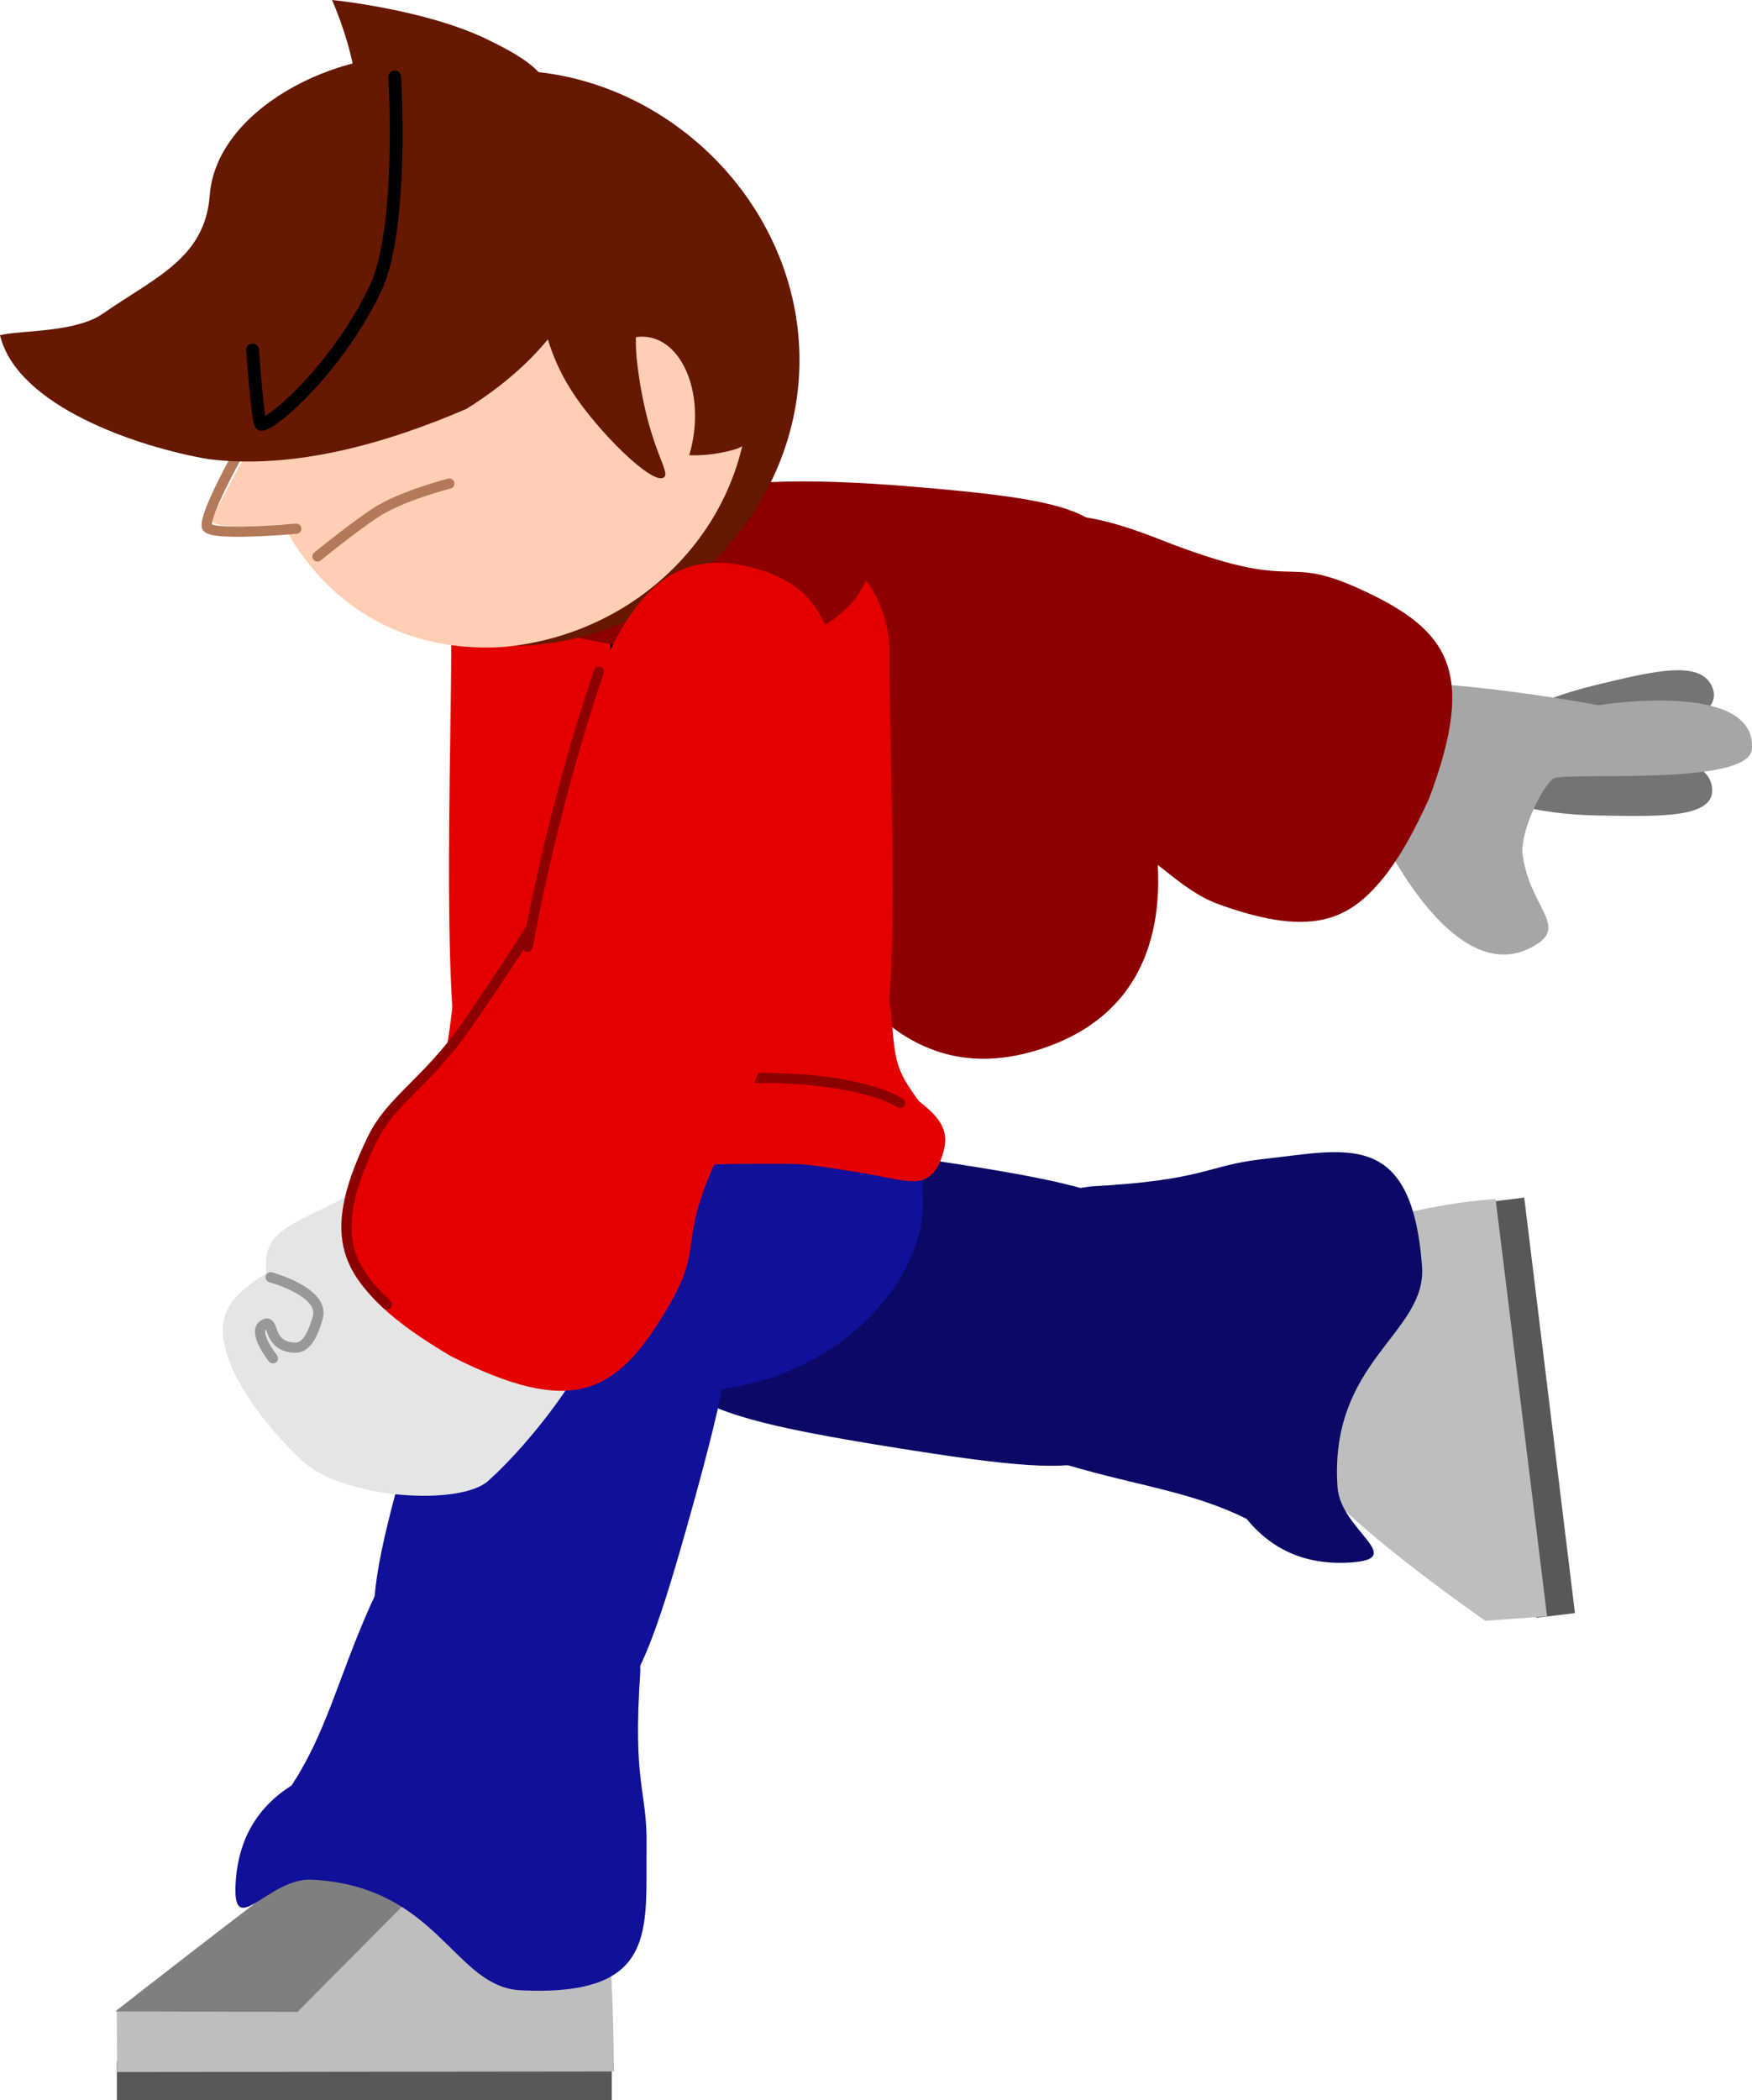<svg version="1.1" xmlns="http://www.w3.org/2000/svg" xmlns:xlink="http://www.w3.org/1999/xlink" width="343.586" height="411.77" viewBox="0,0,343.586,411.77"><g transform="translate(-119.827,-0.331)"><g data-paper-data="{&quot;isPaintingLayer&quot;:true}" fill-rule="nonzero" stroke-linejoin="miter" stroke-miterlimit="10" stroke-dasharray="" stroke-dashoffset="0" style="mix-blend-mode: normal"><g data-paper-data="{&quot;index&quot;:null}"><g data-paper-data="{&quot;index&quot;:null}" stroke="none" stroke-width="0" stroke-linecap="butt"><path d="M411.087,153.949c0.057,-3.252 10.063,-5.714 22.349,-5.498c12.286,0.216 21.436,0.432 22.142,6.279c0.731,6.056 -10.063,5.714 -22.349,5.498c-12.286,-0.216 -22.199,-3.027 -22.142,-6.279z" fill="#747474"/><path d="M412.414,145.65c-0.767,-3.161 8.291,-8.073 20.232,-10.972c11.941,-2.899 20.848,-5.004 23.01,0.475c2.239,5.674 -8.291,8.073 -20.232,10.972c-11.941,2.899 -22.243,2.686 -23.01,-0.475z" fill="#747474"/><g data-paper-data="{&quot;origRot&quot;:0,&quot;index&quot;:null}" fill="#a6a6a6"><path d="M380.691,138.983c-2.197,-10.584 52.651,-0.383 52.651,-0.383c0,0 31.042,-5.029 30.048,8.596c-0.545,7.477 -36.963,4.346 -38.962,5.812c-2.262,1.658 -6.579,10.615 -5.995,14.939c1.36,10.076 8.648,13.763 2.825,17.499c-19.237,12.341 -38.155,-34.845 -40.566,-46.462z" data-paper-data="{&quot;origPos&quot;:null}"/></g></g><g><g><g data-paper-data="{&quot;origPos&quot;:null}" fill="none" stroke="none" stroke-width="1" stroke-linecap="butt" font-family="sans-serif" font-weight="normal" font-size="12" text-anchor="start"/><g data-paper-data="{&quot;origPos&quot;:null,&quot;origRot&quot;:0}"><path d="M360.659,177.216c-11.381,-3.981 -8.715,-9.204 -33.761,-20.5c-18.367,-8.284 -27.859,-16.685 -20.016,-37.799c8.849,-20.692 21.279,-20.352 40.375,-12.83c28.349,11.168 23.232,2.303 39.8,9.981c16.93,7.846 22.368,15.928 13.067,40.73c-11.142,24.772 -20.306,27.119 -39.466,20.417z" data-paper-data="{&quot;index&quot;:null,&quot;origPos&quot;:null}" fill="#8d0000" stroke="none" stroke-width="0" stroke-linecap="butt"/><path d="M391.395,170.408c-6.658,8.901 -13.309,13.106 -32.123,6.323c-7.787,-2.807 -12.303,-9.544 -23.844,-15.795c-12.562,-6.804 -22.849,-11.83 -27.646,-13.739" data-paper-data="{&quot;origPos&quot;:null}" fill="none" stroke="#8d0000" stroke-width="2" stroke-linecap="round"/></g></g><g data-paper-data="{&quot;origRot&quot;:0}"><path d="M298.899,95.76c40.854,3.399 41.717,6.27 39.393,29.823c-2.427,24.598 -4.72,26.191 -45.195,21.944c-43.646,-4.58 -55.303,-14.691 -53.245,-31.657c2.17,-17.89 15.01,-23.773 59.046,-20.11z" data-paper-data="{&quot;origPos&quot;:null,&quot;index&quot;:null}" fill="#8d0000" stroke="none" stroke-width="0" stroke-linecap="butt"/><path d="M318.683,150.656c0,0 -26.317,-1.543 -55.18,-7.948" data-paper-data="{&quot;origPos&quot;:null}" fill="none" stroke="#8d0000" stroke-width="2" stroke-linecap="round"/></g></g></g><g data-paper-data="{&quot;index&quot;:null}" stroke="none" stroke-width="0" stroke-linecap="butt"><g data-paper-data="{&quot;index&quot;:null}"><path d="M428.691,316.614l-7.555,0.922l-9.946,-81.465l7.555,-0.922z" data-paper-data="{&quot;origPos&quot;:null}" fill="#585858"/><path d="M411.113,318.121c0,0 -29.623,-20.539 -33.936,-29.096c-5.064,-10.047 -5.6,-12.204 -6.884,-21.568c-1.167,-8.513 -0.328,-17.869 5.898,-21.976c16.928,-9.206 36.939,-10.037 36.939,-10.037l10.095,81.8z" data-paper-data="{&quot;origPos&quot;:null}" fill="#bebebe"/></g><path d="M333.731,232.953c22.684,-1.215 22.696,-4.139 33.838,-5.364c16.322,-1.794 29.135,-5.943 31.133,21.042c0.976,13.184 -18.267,18.437 -16.573,43.28c0.579,8.49 13.899,14.039 2.561,14.784c-6.405,0.421 -14.122,-0.898 -20.409,-8.567c-10.74,-5.317 -21.105,-6.415 -34.978,-10.487c-13.174,-3.867 -16.692,-5.824 -16.997,-30.041c-0.315,-24.985 10.524,-22.805 21.424,-24.647z" data-paper-data="{&quot;index&quot;:null}" fill="#0a0a66"/><path d="M344.708,262.914c-3.895,24.868 -2.445,28.619 -45.878,21.816c-50.606,-7.926 -51.526,-11.026 -47.544,-36.448c4,-25.536 7.096,-27.378 57.026,-19.591c42.84,6.681 40.126,10.411 36.396,34.223z" data-paper-data="{&quot;index&quot;:null,&quot;origRot&quot;:0}" fill="#0a0a66"/></g><path d="M339.419,141.176c9.81,22.071 14.656,54.78 -15.128,64.726c-29.784,9.946 -43.954,-18.877 -53.764,-40.947c-9.81,-22.071 -9.453,-43.618 8.058,-52.997c17.511,-9.379 51.024,7.148 60.834,29.219z" data-paper-data="{&quot;origRot&quot;:0,&quot;index&quot;:null}" fill="#8d0000" stroke="none" stroke-width="0" stroke-linecap="butt"/><g><path d="M254.017,273.249c-40.85,-0.026 -49.564,-19.736 -49.564,-38.175c0,-18.439 2.907,-15.472 50.694,-17.103c42.316,-1.501 45.663,1.735 45.689,18.646c0.026,14.754 -17.245,36.283 -46.82,36.632z" data-paper-data="{&quot;origPos&quot;:null}" fill="#101099" stroke="none" stroke-width="0" stroke-linecap="butt"/><g data-paper-data="{&quot;origPos&quot;:null}"><g data-paper-data="{&quot;origPos&quot;:null}"><g data-paper-data="{&quot;origPos&quot;:null}" fill="#e50000" stroke="none" stroke-width="0" stroke-linecap="butt"><path d="M303.872,228.839c-2.834,4.674 -5.656,3.126 -15.354,1.394c-13.069,-1.97 -9.4,-1.699 -22.489,-1.699c-14.333,0 -31.189,1.739 -44.872,6.206c-8.9,2.906 -15.569,0.692 -19.222,-2.79c-4.476,-5.018 -4.801,-9.357 1.266,-14.499c4.259,-7.112 4.638,-14.328 5.721,-22.754c0.899,-6.993 32.733,-12.602 47.969,-13.115c15.236,-0.513 35.805,1.561 37.709,17.343c0.73,10.018 1.04,11.2 5.392,17.277c5.079,3.936 6.559,6.686 3.88,12.635z" data-paper-data="{&quot;origPos&quot;:null}"/><path d="M294.273,128.574c0,26.833 2.627,70.799 -2.88,82.15c-4.615,9.513 -24.316,9.252 -40.392,9.252c-21.395,0 -35.164,-1.354 -39.817,-7.607c-4.964,-6.672 -2.863,-63.548 -2.863,-85.281c0,-18.834 20.02,-27.534 43.574,-27.534c23.554,0 42.378,10.186 42.378,29.021z" data-paper-data="{&quot;origPos&quot;:null}"/></g><path d="M240.512,126.304v84.228" fill="none" stroke="#000000" stroke-width="2" stroke-linecap="round"/><path d="M216.811,218.623c0,0 28.337,-7.105 52.587,-6.945c20.217,0.133 26.962,4.931 26.962,4.931" data-paper-data="{&quot;origPos&quot;:null}" fill="none" stroke="#8d0000" stroke-width="2" stroke-linecap="round"/></g><path d="M290.02,112.408c-0.612,6.232 -11.349,15.56 -27.263,15.898c-20.721,0.44 -53.428,-4.912 -52.653,-20.431c0.278,-5.567 4.985,-10.013 43.673,-9.674c30.347,0.265 36.244,3.558 36.244,14.207z" data-paper-data="{&quot;origPos&quot;:null}" fill="#8d0000" stroke="none" stroke-width="0" stroke-linecap="butt"/></g></g><path d="M215.622,14.292c30.631,-2.248 58.61,22.201 60.85,52.72c2.239,30.519 -21.961,57.575 -52.592,59.823c-30.631,2.248 -56.181,-22.379 -58.421,-52.898c-2.239,-30.519 19.532,-57.397 50.163,-59.645z" fill="#661800" stroke="none" stroke-width="0" stroke-linecap="butt"/><g><path d="M266.544,72.954c2.064,28.131 -19.809,51.721 -48.113,54.242c-28.624,1.785 -47.49,-19.443 -49.554,-47.574c-2.064,-28.131 16.274,-51.906 44.615,-53.985c28.34,-2.08 50.989,19.186 53.053,47.318z" data-paper-data="{&quot;origPos&quot;:null}" fill="#ffceb3" stroke="none" stroke-width="0" stroke-linecap="butt"/><g data-paper-data="{&quot;origPos&quot;:null}"><path d="M173.478,79.842l6.97,22.822c0,0 -19.05,2.199 -18.979,-0.331c0.435,-2.361 12.009,-22.491 12.009,-22.491z" fill="#ffceb3" stroke="none" stroke-width="0" stroke-linecap="butt"/><path d="M177.92,103.997c0,0 -17.418,1.607 -17.56,-0.49c-0.26,-3.854 10.508,-21.789 10.508,-21.789" fill="none" stroke="#b37959" stroke-width="2" stroke-linecap="round"/></g></g><path d="M182.081,109.438c0,0 6.964,-5.653 11.249,-8.483c5.184,-3.424 14.62,-5.81 14.62,-5.81" fill="none" stroke="#b37959" stroke-width="2" stroke-linecap="round"/><path d="M236.53,28.695c13.638,-1.001 26.214,12.429 30.959,27.169c4.362,13.551 5.012,30.203 -3.711,32.63c-23.808,6.631 -35.504,-17.92 -36.546,-32.118c-1.042,-14.197 -4.341,-26.68 9.297,-27.681z" fill="#661800" stroke="none" stroke-width="0" stroke-linecap="butt"/><path d="M215.279,8.005c10.914,5.257 13.449,8.304 14.008,17.654c0.589,9.856 -39.127,13.339 -39.996,1.498c-0.513,-6.991 1.232,-5.936 -0.137,-13.457c-1.212,-6.658 -4.21,-13.368 -4.21,-13.368c0,0 18.092,1.777 30.335,7.674z" fill="#661800" stroke="none" stroke-width="0" stroke-linecap="butt"/><path d="M160.959,38.619c1.259,-16.654 24.461,-28.886 43.798,-27.424c19.337,1.461 34.777,10.705 33.519,27.359c-1.259,16.654 -8.871,30.605 -26.95,41.933c-15.609,6.738 -33.774,11.968 -50.645,9.866c-13.786,-2.365 -37.521,-10.336 -40.853,-24.313c4.336,-0.98 14.843,-0.494 20.189,-4.221c10.197,-7.108 20.006,-10.804 20.943,-23.199z" fill="#661800" stroke="none" stroke-width="0" stroke-linecap="butt"/><path d="M246.819,66.416c6.33,0.868 10.388,9.403 9.063,19.065c-1.324,9.662 -7.53,16.79 -13.86,15.923c-6.33,-0.868 -10.388,-9.403 -9.063,-19.065c1.324,-9.662 7.53,-16.79 13.86,-15.923z" data-paper-data="{&quot;origRot&quot;:0}" fill="#ffceb3" stroke="none" stroke-width="0" stroke-linecap="butt"/><path d="M245.224,51.247c0.5,6.819 -1.363,13.004 -0.431,20.328c1.937,16.215 6.583,21.089 5.289,22.306c-2.05,1.928 -13.042,-8.947 -18.149,-16.901c-5.045,-7.858 -6.493,-15.935 -7.177,-25.248c-0.5,-6.819 2.382,-12.08 9.201,-12.58c6.819,-0.5 10.766,5.277 11.266,12.096z" fill="#661800" stroke="none" stroke-width="0" stroke-linecap="butt"/><path d="M197.235,15.418c0,0 1.853,29.832 -3.85,41.651c-2.812,5.827 -6.337,11.001 -9.762,15.194c-5.736,7.022 -11.195,11.296 -12.569,11.29c-0.676,-0.003 -1.694,-14.622 -1.694,-14.622" fill="none" stroke="#000000" stroke-width="2.5" stroke-linecap="round"/><g data-paper-data="{&quot;index&quot;:null}" stroke="none" stroke-width="0" stroke-linecap="butt"><g><path d="M142.744,412.101v-7.611h97.058v7.611z" data-paper-data="{&quot;origPos&quot;:null}" fill="#585858"/><path d="M142.729,394.766c0,0 41.486,-32.002 45.746,-32.408c9.806,-1.122 13.368,-1.623 23.232,-1.268c9.696,0.348 21.074,1.204 24.841,5.462c3.564,4.028 3.681,39.942 3.681,39.942l-97.41,0.107z" data-paper-data="{&quot;origPos&quot;:null}" fill="#bebebe"/><path d="M184.94,362.439c3.851,-1.997 26.822,-1.471 26.822,-1.471l-33.6,33.843l-35.714,-0.102c0,0 38.831,-30.371 42.492,-32.271z" data-paper-data="{&quot;origPos&quot;:null}" fill="#7f7f7f"/></g><path d="M223.535,303.728c24.839,2.716 21.361,13.21 21.869,24.254c-1.543,22.664 1.358,23.03 1.223,34.239c-0.197,16.419 2.368,29.641 -24.66,28.354c-13.206,-0.629 -16.087,-20.367 -40.952,-21.696c-8.498,-0.454 -15.62,12.095 -14.985,0.751c0.359,-6.409 2.603,-13.909 10.977,-19.22c6.579,-10.016 8.925,-20.172 14.649,-33.449c5.436,-12.609 7.805,-15.863 31.88,-13.231z" data-paper-data="{&quot;index&quot;:null}" fill="#101099"/><path d="M215.409,332.747c-23.193,-6.559 -27.715,-5.651 -15.89,-47.365c13.782,-48.618 16.749,-50.661 41.621,-43.628c24.762,7.002 27.193,9.134 13.255,58.423c-11.963,42.303 -14.765,39.419 -38.986,32.57z" data-paper-data="{&quot;index&quot;:null,&quot;origRot&quot;:0}" fill="#101099"/></g><g data-paper-data="{&quot;index&quot;:null}"><g><g data-paper-data="{&quot;origPos&quot;:null}"><path d="M164.482,266.331c-2.581,-7.874 0.121,-11.644 7.564,-16.371c-0.918,-9.341 5.732,-9.128 19.343,-17.023c10.431,-5.008 22.446,0.901 31.355,7.892c7.865,6.172 14.499,13.803 13.316,21.569c-0.884,5.803 -11.718,20.411 -20.462,28.278c-5.563,5.005 -28.211,3.535 -36.292,-3.749c-4.419,-3.983 -12.244,-12.721 -14.825,-20.595z" data-paper-data="{&quot;origPos&quot;:null}" fill="#e5e5e5" stroke="none" stroke-width="0" stroke-linecap="butt"/><path d="M172.895,250.775c0,0 10.67,2.848 9.254,7.896c-1.694,6.041 -3.644,6.142 -5.55,5.781c-4.247,-0.803 -2.993,-5.258 -4.786,-4.519c-2.901,1.196 1.538,6.732 1.538,6.732" data-paper-data="{&quot;origPos&quot;:null}" fill="none" stroke="#989898" stroke-width="2" stroke-linecap="round"/></g><g data-paper-data="{&quot;origPos&quot;:null,&quot;origRot&quot;:0}"><path d="M192.312,224.783c5.207,-10.875 10.105,-7.652 24.083,-31.306c10.251,-17.347 19.643,-25.859 39.768,-15.745c19.595,11.067 17.893,23.385 8.319,41.539c-14.213,26.952 -4.839,22.838 -14.29,38.464c-9.658,15.966 -18.288,20.484 -41.919,8.516c-23.399,-13.794 -24.726,-23.161 -15.961,-41.469z" data-paper-data="{&quot;index&quot;:null,&quot;origPos&quot;:null}" fill="#e50000" stroke="none" stroke-width="0" stroke-linecap="butt"/><path d="M195.704,256.081c-8.116,-7.595 -11.566,-14.667 -2.757,-32.623c3.645,-7.431 10.837,-11.18 18.317,-21.966c8.142,-11.739 14.267,-21.412 16.691,-25.971" data-paper-data="{&quot;origPos&quot;:null}" fill="none" stroke="#8d0000" stroke-width="2" stroke-linecap="round"/></g></g><g data-paper-data="{&quot;origRot&quot;:0}"><path d="M280.056,172.34c-7.864,40.234 -10.812,40.777 -33.968,35.881c-24.182,-5.113 -25.515,-7.567 -16.849,-47.331c9.345,-42.879 20.674,-53.356 37.311,-49.447c17.543,4.122 21.982,17.529 13.505,60.897z" data-paper-data="{&quot;origPos&quot;:null,&quot;index&quot;:null}" fill="#e50000" stroke="none" stroke-width="0" stroke-linecap="butt"/><path d="M223.32,185.977c0,0 4.423,-25.988 13.958,-53.974" data-paper-data="{&quot;origPos&quot;:null}" fill="none" stroke="#8d0000" stroke-width="2" stroke-linecap="round"/></g></g></g></g></svg>